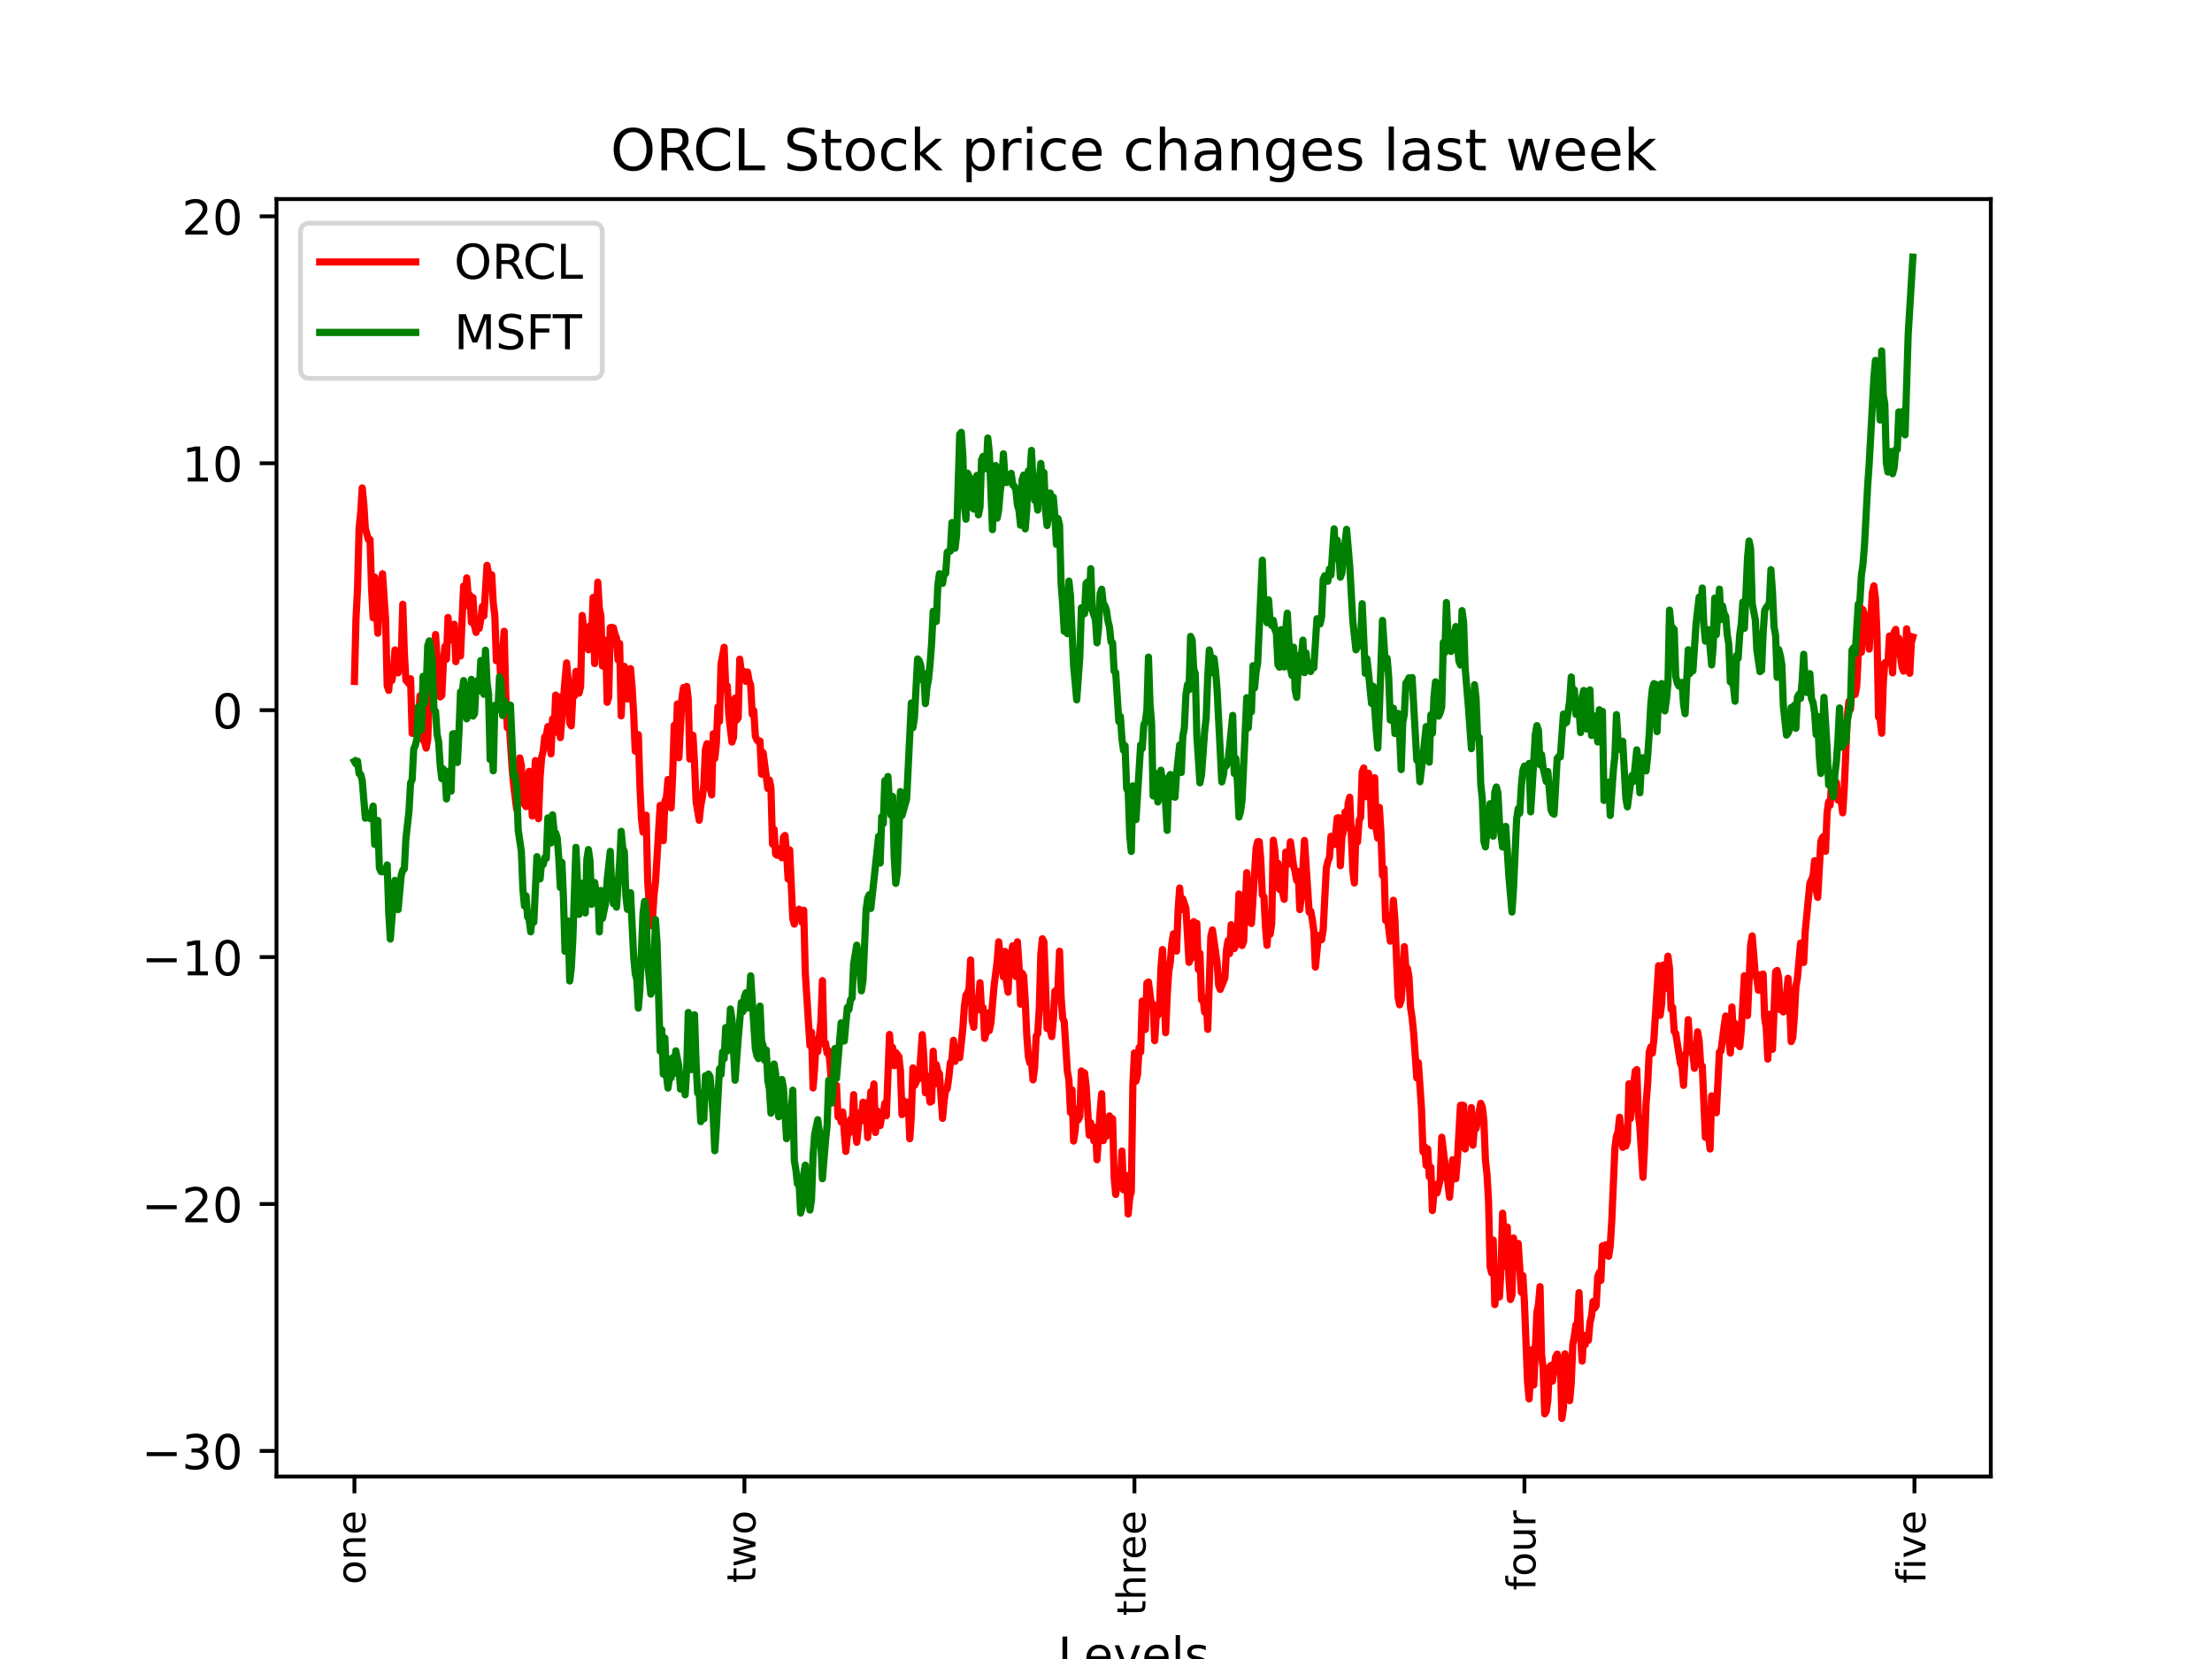 <?xml version="1.0" encoding="utf-8" standalone="no"?>
<!DOCTYPE svg PUBLIC "-//W3C//DTD SVG 1.1//EN"
  "http://www.w3.org/Graphics/SVG/1.1/DTD/svg11.dtd">
<!-- Created with matplotlib (https://matplotlib.org/) -->
<svg height="345.6pt" version="1.1" viewBox="0 0 460.8 345.6" width="460.8pt" xmlns="http://www.w3.org/2000/svg" xmlns:xlink="http://www.w3.org/1999/xlink">
 <defs>
  <style type="text/css">*{stroke-linecap:butt;stroke-linejoin:round;}</style>
 </defs>
 <g id="figure_1">
  <g id="patch_1">
   <path d="M 0 345.6 
L 460.8 345.6 
L 460.8 0 
L 0 0 
z
" style="fill:#ffffff;"/>
  </g>
  <g id="axes_1">
   <g id="patch_2">
    <path d="M 57.6 307.584 
L 414.72 307.584 
L 414.72 41.472 
L 57.6 41.472 
z
" style="fill:#ffffff;"/>
   </g>
   <g id="matplotlib.axis_1">
    <g id="xtick_1">
     <g id="line2d_1">
      <defs>
       <path d="M 0 0 
L 0 3.5 
" id="m65c2256429" style="stroke:#000000;stroke-width:0.8;"/>
      </defs>
      <g>
       <use style="stroke:#000000;stroke-width:0.8;" x="73.833" xlink:href="#m65c2256429" y="307.584"/>
      </g>
     </g>
     <g id="text_1">
      <!-- one -->
      <g transform="translate(76.131 330.086)rotate(-90)scale(0.083 -0.083)">
       <defs>
        <path d="M 30.609 48.391 
Q 23.391 48.391 19.188 42.75 
Q 14.984 37.109 14.984 27.297 
Q 14.984 17.484 19.156 11.844 
Q 23.344 6.203 30.609 6.203 
Q 37.797 6.203 41.984 11.859 
Q 46.188 17.531 46.188 27.297 
Q 46.188 37.016 41.984 42.703 
Q 37.797 48.391 30.609 48.391 
z
M 30.609 56 
Q 42.328 56 49.016 48.375 
Q 55.719 40.766 55.719 27.297 
Q 55.719 13.875 49.016 6.219 
Q 42.328 -1.422 30.609 -1.422 
Q 18.844 -1.422 12.172 6.219 
Q 5.516 13.875 5.516 27.297 
Q 5.516 40.766 12.172 48.375 
Q 18.844 56 30.609 56 
z
" id="DejaVuSans-111"/>
        <path d="M 54.891 33.016 
L 54.891 0 
L 45.906 0 
L 45.906 32.719 
Q 45.906 40.484 42.875 44.328 
Q 39.844 48.188 33.797 48.188 
Q 26.516 48.188 22.312 43.547 
Q 18.109 38.922 18.109 30.906 
L 18.109 0 
L 9.078 0 
L 9.078 54.688 
L 18.109 54.688 
L 18.109 46.188 
Q 21.344 51.125 25.703 53.562 
Q 30.078 56 35.797 56 
Q 45.219 56 50.047 50.172 
Q 54.891 44.344 54.891 33.016 
z
" id="DejaVuSans-110"/>
        <path d="M 56.203 29.594 
L 56.203 25.203 
L 14.891 25.203 
Q 15.484 15.922 20.484 11.062 
Q 25.484 6.203 34.422 6.203 
Q 39.594 6.203 44.453 7.469 
Q 49.312 8.734 54.109 11.281 
L 54.109 2.781 
Q 49.266 0.734 44.188 -0.344 
Q 39.109 -1.422 33.891 -1.422 
Q 20.797 -1.422 13.156 6.188 
Q 5.516 13.812 5.516 26.812 
Q 5.516 40.234 12.766 48.109 
Q 20.016 56 32.328 56 
Q 43.359 56 49.781 48.891 
Q 56.203 41.797 56.203 29.594 
z
M 47.219 32.234 
Q 47.125 39.594 43.094 43.984 
Q 39.062 48.391 32.422 48.391 
Q 24.906 48.391 20.391 44.141 
Q 15.875 39.891 15.188 32.172 
z
" id="DejaVuSans-101"/>
       </defs>
       <use xlink:href="#DejaVuSans-111"/>
       <use x="61.182" xlink:href="#DejaVuSans-110"/>
       <use x="124.561" xlink:href="#DejaVuSans-101"/>
      </g>
     </g>
    </g>
    <g id="xtick_2">
     <g id="line2d_2">
      <g>
       <use style="stroke:#000000;stroke-width:0.8;" x="155.078" xlink:href="#m65c2256429" y="307.584"/>
      </g>
     </g>
     <g id="text_2">
      <!-- two -->
      <g transform="translate(157.376 329.759)rotate(-90)scale(0.083 -0.083)">
       <defs>
        <path d="M 18.312 70.219 
L 18.312 54.688 
L 36.812 54.688 
L 36.812 47.703 
L 18.312 47.703 
L 18.312 18.016 
Q 18.312 11.328 20.141 9.422 
Q 21.969 7.516 27.594 7.516 
L 36.812 7.516 
L 36.812 0 
L 27.594 0 
Q 17.188 0 13.234 3.875 
Q 9.281 7.766 9.281 18.016 
L 9.281 47.703 
L 2.688 47.703 
L 2.688 54.688 
L 9.281 54.688 
L 9.281 70.219 
z
" id="DejaVuSans-116"/>
        <path d="M 4.203 54.688 
L 13.188 54.688 
L 24.422 12.016 
L 35.594 54.688 
L 46.188 54.688 
L 57.422 12.016 
L 68.609 54.688 
L 77.594 54.688 
L 63.281 0 
L 52.688 0 
L 40.922 44.828 
L 29.109 0 
L 18.5 0 
z
" id="DejaVuSans-119"/>
       </defs>
       <use xlink:href="#DejaVuSans-116"/>
       <use x="39.209" xlink:href="#DejaVuSans-119"/>
       <use x="120.996" xlink:href="#DejaVuSans-111"/>
      </g>
     </g>
    </g>
    <g id="xtick_3">
     <g id="line2d_3">
      <g>
       <use style="stroke:#000000;stroke-width:0.8;" x="236.322" xlink:href="#m65c2256429" y="307.584"/>
      </g>
     </g>
     <g id="text_3">
      <!-- three -->
      <g transform="translate(238.621 336.617)rotate(-90)scale(0.083 -0.083)">
       <defs>
        <path d="M 54.891 33.016 
L 54.891 0 
L 45.906 0 
L 45.906 32.719 
Q 45.906 40.484 42.875 44.328 
Q 39.844 48.188 33.797 48.188 
Q 26.516 48.188 22.312 43.547 
Q 18.109 38.922 18.109 30.906 
L 18.109 0 
L 9.078 0 
L 9.078 75.984 
L 18.109 75.984 
L 18.109 46.188 
Q 21.344 51.125 25.703 53.562 
Q 30.078 56 35.797 56 
Q 45.219 56 50.047 50.172 
Q 54.891 44.344 54.891 33.016 
z
" id="DejaVuSans-104"/>
        <path d="M 41.109 46.297 
Q 39.594 47.172 37.812 47.578 
Q 36.031 48 33.891 48 
Q 26.266 48 22.188 43.047 
Q 18.109 38.094 18.109 28.812 
L 18.109 0 
L 9.078 0 
L 9.078 54.688 
L 18.109 54.688 
L 18.109 46.188 
Q 20.953 51.172 25.484 53.578 
Q 30.031 56 36.531 56 
Q 37.453 56 38.578 55.875 
Q 39.703 55.766 41.062 55.516 
z
" id="DejaVuSans-114"/>
       </defs>
       <use xlink:href="#DejaVuSans-116"/>
       <use x="39.209" xlink:href="#DejaVuSans-104"/>
       <use x="102.588" xlink:href="#DejaVuSans-114"/>
       <use x="141.451" xlink:href="#DejaVuSans-101"/>
       <use x="202.975" xlink:href="#DejaVuSans-101"/>
      </g>
     </g>
    </g>
    <g id="xtick_4">
     <g id="line2d_4">
      <g>
       <use style="stroke:#000000;stroke-width:0.8;" x="317.567" xlink:href="#m65c2256429" y="307.584"/>
      </g>
     </g>
     <g id="text_4">
      <!-- four -->
      <g transform="translate(319.866 331.317)rotate(-90)scale(0.083 -0.083)">
       <defs>
        <path d="M 37.109 75.984 
L 37.109 68.5 
L 28.516 68.5 
Q 23.688 68.5 21.797 66.547 
Q 19.922 64.594 19.922 59.516 
L 19.922 54.688 
L 34.719 54.688 
L 34.719 47.703 
L 19.922 47.703 
L 19.922 0 
L 10.891 0 
L 10.891 47.703 
L 2.297 47.703 
L 2.297 54.688 
L 10.891 54.688 
L 10.891 58.5 
Q 10.891 67.625 15.141 71.797 
Q 19.391 75.984 28.609 75.984 
z
" id="DejaVuSans-102"/>
        <path d="M 8.5 21.578 
L 8.5 54.688 
L 17.484 54.688 
L 17.484 21.922 
Q 17.484 14.156 20.5 10.266 
Q 23.531 6.391 29.594 6.391 
Q 36.859 6.391 41.078 11.031 
Q 45.312 15.672 45.312 23.688 
L 45.312 54.688 
L 54.297 54.688 
L 54.297 0 
L 45.312 0 
L 45.312 8.406 
Q 42.047 3.422 37.719 1 
Q 33.406 -1.422 27.688 -1.422 
Q 18.266 -1.422 13.375 4.438 
Q 8.5 10.297 8.5 21.578 
z
M 31.109 56 
z
" id="DejaVuSans-117"/>
       </defs>
       <use xlink:href="#DejaVuSans-102"/>
       <use x="35.205" xlink:href="#DejaVuSans-111"/>
       <use x="96.387" xlink:href="#DejaVuSans-117"/>
       <use x="159.766" xlink:href="#DejaVuSans-114"/>
      </g>
     </g>
    </g>
    <g id="xtick_5">
     <g id="line2d_5">
      <g>
       <use style="stroke:#000000;stroke-width:0.8;" x="398.812" xlink:href="#m65c2256429" y="307.584"/>
      </g>
     </g>
     <g id="text_5">
      <!-- five -->
      <g transform="translate(401.111 329.886)rotate(-90)scale(0.083 -0.083)">
       <defs>
        <path d="M 9.422 54.688 
L 18.406 54.688 
L 18.406 0 
L 9.422 0 
z
M 9.422 75.984 
L 18.406 75.984 
L 18.406 64.594 
L 9.422 64.594 
z
" id="DejaVuSans-105"/>
        <path d="M 2.984 54.688 
L 12.5 54.688 
L 29.594 8.797 
L 46.688 54.688 
L 56.203 54.688 
L 35.688 0 
L 23.484 0 
z
" id="DejaVuSans-118"/>
       </defs>
       <use xlink:href="#DejaVuSans-102"/>
       <use x="35.205" xlink:href="#DejaVuSans-105"/>
       <use x="62.988" xlink:href="#DejaVuSans-118"/>
       <use x="122.168" xlink:href="#DejaVuSans-101"/>
      </g>
     </g>
    </g>
    <g id="text_6">
     <!-- Levels -->
     <g transform="translate(220.355 348.215)scale(0.1 -0.1)">
      <defs>
       <path d="M 9.812 72.906 
L 19.672 72.906 
L 19.672 8.297 
L 55.172 8.297 
L 55.172 0 
L 9.812 0 
z
" id="DejaVuSans-76"/>
       <path d="M 9.422 75.984 
L 18.406 75.984 
L 18.406 0 
L 9.422 0 
z
" id="DejaVuSans-108"/>
       <path d="M 44.281 53.078 
L 44.281 44.578 
Q 40.484 46.531 36.375 47.5 
Q 32.281 48.484 27.875 48.484 
Q 21.188 48.484 17.844 46.438 
Q 14.5 44.391 14.5 40.281 
Q 14.5 37.156 16.891 35.375 
Q 19.281 33.594 26.516 31.984 
L 29.594 31.297 
Q 39.156 29.25 43.188 25.516 
Q 47.219 21.781 47.219 15.094 
Q 47.219 7.469 41.188 3.016 
Q 35.156 -1.422 24.609 -1.422 
Q 20.219 -1.422 15.453 -0.562 
Q 10.688 0.297 5.422 2 
L 5.422 11.281 
Q 10.406 8.688 15.234 7.391 
Q 20.062 6.109 24.812 6.109 
Q 31.156 6.109 34.562 8.281 
Q 37.984 10.453 37.984 14.406 
Q 37.984 18.062 35.516 20.016 
Q 33.062 21.969 24.703 23.781 
L 21.578 24.516 
Q 13.234 26.266 9.516 29.906 
Q 5.812 33.547 5.812 39.891 
Q 5.812 47.609 11.281 51.797 
Q 16.75 56 26.812 56 
Q 31.781 56 36.172 55.266 
Q 40.578 54.547 44.281 53.078 
z
" id="DejaVuSans-115"/>
      </defs>
      <use xlink:href="#DejaVuSans-76"/>
      <use x="53.963" xlink:href="#DejaVuSans-101"/>
      <use x="115.486" xlink:href="#DejaVuSans-118"/>
      <use x="174.666" xlink:href="#DejaVuSans-101"/>
      <use x="236.189" xlink:href="#DejaVuSans-108"/>
      <use x="263.973" xlink:href="#DejaVuSans-115"/>
     </g>
    </g>
   </g>
   <g id="matplotlib.axis_2">
    <g id="ytick_1">
     <g id="line2d_6">
      <defs>
       <path d="M 0 0 
L -3.5 0 
" id="m52ed5aae2b" style="stroke:#000000;stroke-width:0.8;"/>
      </defs>
      <g>
       <use style="stroke:#000000;stroke-width:0.8;" x="57.6" xlink:href="#m52ed5aae2b" y="302.258"/>
      </g>
     </g>
     <g id="text_7">
      <!-- −30 -->
      <g transform="translate(29.495 306.057)scale(0.1 -0.1)">
       <defs>
        <path d="M 10.594 35.5 
L 73.188 35.5 
L 73.188 27.203 
L 10.594 27.203 
z
" id="DejaVuSans-8722"/>
        <path d="M 40.578 39.312 
Q 47.656 37.797 51.625 33 
Q 55.609 28.219 55.609 21.188 
Q 55.609 10.406 48.188 4.484 
Q 40.766 -1.422 27.094 -1.422 
Q 22.516 -1.422 17.656 -0.516 
Q 12.797 0.391 7.625 2.203 
L 7.625 11.719 
Q 11.719 9.328 16.594 8.109 
Q 21.484 6.891 26.812 6.891 
Q 36.078 6.891 40.938 10.547 
Q 45.797 14.203 45.797 21.188 
Q 45.797 27.641 41.281 31.266 
Q 36.766 34.906 28.719 34.906 
L 20.219 34.906 
L 20.219 43.016 
L 29.109 43.016 
Q 36.375 43.016 40.234 45.922 
Q 44.094 48.828 44.094 54.297 
Q 44.094 59.906 40.109 62.906 
Q 36.141 65.922 28.719 65.922 
Q 24.656 65.922 20.016 65.031 
Q 15.375 64.156 9.812 62.312 
L 9.812 71.094 
Q 15.438 72.656 20.344 73.438 
Q 25.25 74.219 29.594 74.219 
Q 40.828 74.219 47.359 69.109 
Q 53.906 64.016 53.906 55.328 
Q 53.906 49.266 50.438 45.094 
Q 46.969 40.922 40.578 39.312 
z
" id="DejaVuSans-51"/>
        <path d="M 31.781 66.406 
Q 24.172 66.406 20.328 58.906 
Q 16.5 51.422 16.5 36.375 
Q 16.5 21.391 20.328 13.891 
Q 24.172 6.391 31.781 6.391 
Q 39.453 6.391 43.281 13.891 
Q 47.125 21.391 47.125 36.375 
Q 47.125 51.422 43.281 58.906 
Q 39.453 66.406 31.781 66.406 
z
M 31.781 74.219 
Q 44.047 74.219 50.516 64.516 
Q 56.984 54.828 56.984 36.375 
Q 56.984 17.969 50.516 8.266 
Q 44.047 -1.422 31.781 -1.422 
Q 19.531 -1.422 13.062 8.266 
Q 6.594 17.969 6.594 36.375 
Q 6.594 54.828 13.062 64.516 
Q 19.531 74.219 31.781 74.219 
z
" id="DejaVuSans-48"/>
       </defs>
       <use xlink:href="#DejaVuSans-8722"/>
       <use x="83.789" xlink:href="#DejaVuSans-51"/>
       <use x="147.412" xlink:href="#DejaVuSans-48"/>
      </g>
     </g>
    </g>
    <g id="ytick_2">
     <g id="line2d_7">
      <g>
       <use style="stroke:#000000;stroke-width:0.8;" x="57.6" xlink:href="#m52ed5aae2b" y="250.82"/>
      </g>
     </g>
     <g id="text_8">
      <!-- −20 -->
      <g transform="translate(29.495 254.619)scale(0.1 -0.1)">
       <defs>
        <path d="M 19.188 8.297 
L 53.609 8.297 
L 53.609 0 
L 7.328 0 
L 7.328 8.297 
Q 12.938 14.109 22.625 23.891 
Q 32.328 33.688 34.812 36.531 
Q 39.547 41.844 41.422 45.531 
Q 43.312 49.219 43.312 52.781 
Q 43.312 58.594 39.234 62.25 
Q 35.156 65.922 28.609 65.922 
Q 23.969 65.922 18.812 64.312 
Q 13.672 62.703 7.812 59.422 
L 7.812 69.391 
Q 13.766 71.781 18.938 73 
Q 24.125 74.219 28.422 74.219 
Q 39.75 74.219 46.484 68.547 
Q 53.219 62.891 53.219 53.422 
Q 53.219 48.922 51.531 44.891 
Q 49.859 40.875 45.406 35.406 
Q 44.188 33.984 37.641 27.219 
Q 31.109 20.453 19.188 8.297 
z
" id="DejaVuSans-50"/>
       </defs>
       <use xlink:href="#DejaVuSans-8722"/>
       <use x="83.789" xlink:href="#DejaVuSans-50"/>
       <use x="147.412" xlink:href="#DejaVuSans-48"/>
      </g>
     </g>
    </g>
    <g id="ytick_3">
     <g id="line2d_8">
      <g>
       <use style="stroke:#000000;stroke-width:0.8;" x="57.6" xlink:href="#m52ed5aae2b" y="199.382"/>
      </g>
     </g>
     <g id="text_9">
      <!-- −10 -->
      <g transform="translate(29.495 203.181)scale(0.1 -0.1)">
       <defs>
        <path d="M 12.406 8.297 
L 28.516 8.297 
L 28.516 63.922 
L 10.984 60.406 
L 10.984 69.391 
L 28.422 72.906 
L 38.281 72.906 
L 38.281 8.297 
L 54.391 8.297 
L 54.391 0 
L 12.406 0 
z
" id="DejaVuSans-49"/>
       </defs>
       <use xlink:href="#DejaVuSans-8722"/>
       <use x="83.789" xlink:href="#DejaVuSans-49"/>
       <use x="147.412" xlink:href="#DejaVuSans-48"/>
      </g>
     </g>
    </g>
    <g id="ytick_4">
     <g id="line2d_9">
      <g>
       <use style="stroke:#000000;stroke-width:0.8;" x="57.6" xlink:href="#m52ed5aae2b" y="147.944"/>
      </g>
     </g>
     <g id="text_10">
      <!-- 0 -->
      <g transform="translate(44.237 151.743)scale(0.1 -0.1)">
       <use xlink:href="#DejaVuSans-48"/>
      </g>
     </g>
    </g>
    <g id="ytick_5">
     <g id="line2d_10">
      <g>
       <use style="stroke:#000000;stroke-width:0.8;" x="57.6" xlink:href="#m52ed5aae2b" y="96.506"/>
      </g>
     </g>
     <g id="text_11">
      <!-- 10 -->
      <g transform="translate(37.875 100.305)scale(0.1 -0.1)">
       <use xlink:href="#DejaVuSans-49"/>
       <use x="63.623" xlink:href="#DejaVuSans-48"/>
      </g>
     </g>
    </g>
    <g id="ytick_6">
     <g id="line2d_11">
      <g>
       <use style="stroke:#000000;stroke-width:0.8;" x="57.6" xlink:href="#m52ed5aae2b" y="45.068"/>
      </g>
     </g>
     <g id="text_12">
      <!-- 20 -->
      <g transform="translate(37.875 48.868)scale(0.1 -0.1)">
       <use xlink:href="#DejaVuSans-50"/>
       <use x="63.623" xlink:href="#DejaVuSans-48"/>
      </g>
     </g>
    </g>
   </g>
   <g id="line2d_12">
    <path clip-path="url(#p6645409297)" d="M 73.833 141.955 
L 74.158 128.965 
L 74.483 122.564 
L 74.808 109.966 
L 75.133 106.893 
L 75.458 101.641 
L 75.783 104.942 
L 76.108 110.105 
L 76.758 112.413 
L 77.083 112.396 
L 77.408 122.636 
L 77.732 128.706 
L 78.057 120.224 
L 78.707 131.915 
L 79.032 124.953 
L 79.682 119.52 
L 80.332 129.053 
L 80.657 142.818 
L 80.982 143.832 
L 81.307 139.25 
L 81.632 141.767 
L 81.957 139.863 
L 82.282 135.383 
L 82.607 139.858 
L 82.932 140.174 
L 83.257 137.176 
L 83.582 137.094 
L 83.907 125.877 
L 84.232 136.007 
L 84.557 141.683 
L 85.207 142.458 
L 85.532 141.397 
L 85.857 152.776 
L 86.182 149.423 
L 86.507 147.709 
L 86.832 150.609 
L 87.157 151.768 
L 87.482 144.958 
L 87.807 146.812 
L 88.132 154.127 
L 88.457 154.624 
L 88.782 155.846 
L 89.107 154.025 
L 89.432 145.151 
L 89.757 141.338 
L 90.082 140.759 
L 90.732 132.183 
L 91.382 142.714 
L 91.707 145.188 
L 92.032 144.897 
L 92.357 138.137 
L 92.682 134.668 
L 93.007 137.317 
L 93.331 128.62 
L 93.656 133.012 
L 93.981 133.327 
L 94.306 132.237 
L 94.631 130.042 
L 94.956 137.837 
L 95.281 135.943 
L 95.606 135.523 
L 95.931 136.65 
L 96.581 122.077 
L 96.906 126.184 
L 97.231 120.388 
L 97.556 124.323 
L 97.881 123.999 
L 98.206 129.639 
L 98.531 124.476 
L 98.856 130.418 
L 99.181 131.747 
L 99.506 129.633 
L 99.831 130.906 
L 100.156 129.008 
L 100.481 126.346 
L 100.806 128.31 
L 101.456 117.761 
L 102.106 121.574 
L 102.431 119.737 
L 102.756 125.638 
L 103.081 128.211 
L 103.406 137.666 
L 103.731 137.392 
L 104.056 136.342 
L 104.381 142.721 
L 104.706 135.586 
L 105.031 131.508 
L 105.356 144.818 
L 105.681 151.586 
L 106.006 149.553 
L 106.656 159.645 
L 106.981 163.35 
L 107.631 168.596 
L 107.956 164.451 
L 108.281 157.889 
L 108.606 159.489 
L 108.931 165.727 
L 109.255 167.589 
L 109.58 168.042 
L 109.905 162.355 
L 110.23 160.679 
L 110.555 161.406 
L 110.88 169.992 
L 111.53 158.435 
L 111.855 159.569 
L 112.18 170.549 
L 112.505 162.007 
L 112.83 157.81 
L 113.155 156.466 
L 113.48 153.503 
L 113.805 153.22 
L 114.13 151.358 
L 114.455 152.962 
L 114.78 157.042 
L 115.105 149.76 
L 115.43 152.68 
L 115.755 144.79 
L 116.08 147.458 
L 116.405 145.213 
L 116.73 153.668 
L 117.705 141.678 
L 118.03 138.093 
L 118.355 141.528 
L 118.68 150.592 
L 119.005 151.207 
L 119.33 144.831 
L 119.655 144.993 
L 119.98 139.864 
L 120.305 141.625 
L 120.63 144.397 
L 120.955 142.994 
L 121.28 128.206 
L 121.605 130.982 
L 121.93 131.004 
L 122.255 134.876 
L 122.58 135.358 
L 122.905 130.365 
L 123.23 133.415 
L 123.555 124.458 
L 123.88 138.246 
L 124.53 121.274 
L 124.855 126.714 
L 125.179 128.272 
L 125.504 138.729 
L 126.154 133.375 
L 126.479 146.309 
L 126.804 145.266 
L 127.129 130.73 
L 127.454 130.695 
L 127.779 130.779 
L 128.104 132.122 
L 128.429 132.923 
L 128.754 137.481 
L 129.079 134.051 
L 129.404 149.126 
L 129.729 141.541 
L 130.054 138.81 
L 130.379 139.823 
L 130.704 145.608 
L 131.029 139.949 
L 131.354 139.288 
L 131.679 143.164 
L 132.004 148.746 
L 132.329 156.477 
L 132.979 153.042 
L 133.304 163.62 
L 133.629 170.518 
L 133.954 173.355 
L 134.279 170.904 
L 134.604 169.819 
L 134.929 183.72 
L 135.579 192.844 
L 135.904 191.78 
L 136.229 186.598 
L 136.554 183.782 
L 137.529 167.779 
L 138.179 175.128 
L 138.504 166.896 
L 138.829 166.123 
L 139.154 162.393 
L 139.479 164.035 
L 139.804 168.315 
L 140.129 161.415 
L 140.454 151.088 
L 140.779 156.616 
L 141.103 146.641 
L 141.428 157.837 
L 142.078 145.17 
L 142.403 143.223 
L 142.728 144.534 
L 143.053 142.993 
L 143.378 145.609 
L 143.703 158.126 
L 144.028 157.178 
L 144.353 153.159 
L 144.678 158.82 
L 145.003 166.95 
L 145.653 170.879 
L 145.978 167.906 
L 146.303 166.129 
L 146.628 163.403 
L 146.953 156.168 
L 147.278 154.924 
L 147.928 164.224 
L 148.253 165.6 
L 148.578 152.859 
L 148.903 158.01 
L 149.228 154.945 
L 149.553 147.285 
L 149.878 150.276 
L 150.203 138.36 
L 150.853 134.834 
L 151.178 143.256 
L 151.503 142.885 
L 151.828 148.995 
L 152.478 154.584 
L 152.803 153.614 
L 153.128 145.421 
L 153.453 150.006 
L 153.778 149.538 
L 154.103 137.313 
L 154.428 139.913 
L 154.753 140.122 
L 155.078 139.912 
L 155.403 141.945 
L 155.728 139.993 
L 156.053 141.853 
L 156.378 142.695 
L 156.703 148.803 
L 157.027 148.039 
L 157.352 153.343 
L 157.677 154.144 
L 158.002 154.502 
L 158.327 154.374 
L 158.652 161.275 
L 158.977 156.814 
L 159.952 164.246 
L 160.277 162.49 
L 160.602 164.101 
L 160.927 175.838 
L 161.252 172.77 
L 161.577 177.923 
L 161.902 178.179 
L 162.552 176.768 
L 162.877 178.686 
L 163.202 174.415 
L 163.527 174.044 
L 163.852 177.703 
L 164.177 183.127 
L 164.502 177.034 
L 165.152 191.399 
L 165.477 192.509 
L 165.802 190.314 
L 166.127 189.725 
L 166.452 189.4 
L 166.777 190.229 
L 167.102 192.179 
L 167.427 189.615 
L 167.752 202.609 
L 168.727 217.825 
L 169.052 215.027 
L 169.377 226.642 
L 169.702 222.514 
L 170.027 216.606 
L 170.352 219.054 
L 171.002 212.873 
L 171.327 204.288 
L 171.652 217.503 
L 171.977 217.268 
L 172.302 219.399 
L 172.627 218.907 
L 172.951 222.124 
L 173.276 226.585 
L 173.601 227.867 
L 173.926 227.333 
L 174.251 226.074 
L 174.576 232.69 
L 174.901 231.944 
L 175.226 233.737 
L 175.551 231.638 
L 176.201 239.868 
L 176.526 236.57 
L 176.851 236.025 
L 177.176 233.171 
L 177.501 234.876 
L 177.826 228.033 
L 178.151 234.91 
L 178.476 237.964 
L 179.126 231.809 
L 179.451 233.501 
L 179.776 229.62 
L 180.101 231.182 
L 180.426 229.735 
L 180.751 236.983 
L 181.401 227.451 
L 181.726 228.612 
L 182.051 225.805 
L 182.376 235.917 
L 182.701 231.375 
L 183.026 234.022 
L 183.351 234.479 
L 183.676 232.597 
L 184.001 232.103 
L 184.326 229.831 
L 184.651 232.425 
L 185.301 215.496 
L 185.626 219.909 
L 185.951 218.199 
L 186.276 221.996 
L 186.601 219.25 
L 187.251 220.12 
L 187.576 222.957 
L 187.901 232.2 
L 188.226 229.302 
L 188.55 231.604 
L 188.875 231.725 
L 189.2 229.571 
L 189.525 237.219 
L 189.85 232.467 
L 190.175 222.464 
L 190.5 226.135 
L 190.825 225.49 
L 191.15 224.407 
L 191.475 224.684 
L 192.125 215.532 
L 192.45 220.22 
L 192.775 227.647 
L 193.1 224.13 
L 193.75 229.606 
L 194.075 229.421 
L 194.4 218.99 
L 194.725 225.797 
L 195.05 221.773 
L 195.375 223.23 
L 195.7 223.65 
L 196.35 232.979 
L 196.675 229.362 
L 197 227.106 
L 197.325 226.793 
L 197.65 224.509 
L 197.975 221.357 
L 198.3 220.771 
L 198.625 216.716 
L 198.95 221.106 
L 199.275 219.737 
L 199.925 220.337 
L 200.575 214.302 
L 200.9 209.599 
L 201.225 207.308 
L 201.55 206.894 
L 201.875 205.963 
L 202.2 199.973 
L 202.525 212.646 
L 202.85 214.013 
L 203.175 208.065 
L 203.5 210.421 
L 203.825 208.719 
L 204.15 204.72 
L 204.474 210.515 
L 204.799 209.916 
L 205.124 216.319 
L 205.449 215.11 
L 205.774 210.997 
L 206.099 214.693 
L 206.424 213.092 
L 207.074 205.483 
L 207.724 200.341 
L 208.049 196.192 
L 208.374 199.226 
L 208.699 200.536 
L 209.024 203.504 
L 209.349 198.194 
L 209.674 204.505 
L 209.999 206.695 
L 210.324 199.923 
L 210.649 199.041 
L 210.974 197.009 
L 211.299 201.8 
L 211.624 203.431 
L 211.949 196.191 
L 212.274 201.049 
L 212.599 209.184 
L 212.924 202.723 
L 213.249 203.306 
L 213.574 208.51 
L 213.899 215.74 
L 214.224 220.1 
L 214.549 221.425 
L 214.874 221.166 
L 215.199 224.959 
L 215.524 222.529 
L 215.849 215.874 
L 216.174 215.336 
L 216.499 210.127 
L 216.824 198.779 
L 217.149 195.562 
L 217.474 196.203 
L 218.124 214.259 
L 218.449 214.001 
L 218.774 214.514 
L 219.099 215.945 
L 219.424 212.455 
L 219.749 206.498 
L 220.074 206.371 
L 220.398 205.631 
L 220.723 198.154 
L 221.048 207.736 
L 221.373 212.037 
L 221.698 212.859 
L 222.348 223.135 
L 222.673 224.962 
L 222.998 231.741 
L 223.323 227.029 
L 223.648 237.709 
L 223.973 235.546 
L 224.298 231.09 
L 224.623 233.3 
L 224.948 232.546 
L 225.273 223.101 
L 225.598 226.69 
L 225.923 223.491 
L 226.248 226.036 
L 226.898 236.484 
L 227.223 233.9 
L 227.873 237.668 
L 228.198 234.85 
L 228.523 241.59 
L 229.173 231.597 
L 229.498 227.845 
L 229.823 237.624 
L 230.148 235.317 
L 230.473 236.724 
L 230.798 233.948 
L 231.123 232.466 
L 231.448 235.891 
L 231.773 233.056 
L 232.098 245.231 
L 232.423 248.835 
L 233.073 244.183 
L 233.398 246.766 
L 233.723 239.777 
L 234.048 247.871 
L 234.373 245.811 
L 234.698 244.884 
L 235.023 252.902 
L 235.348 249.46 
L 235.673 248.262 
L 235.998 225.975 
L 236.322 219.336 
L 236.647 225.211 
L 236.972 223.891 
L 237.297 218.22 
L 237.622 219.141 
L 237.947 208.549 
L 238.272 212.359 
L 238.597 214.458 
L 238.922 204.8 
L 239.247 204.565 
L 239.897 209.579 
L 240.222 209.239 
L 240.547 216.791 
L 240.872 211.35 
L 241.197 211.51 
L 241.522 210.883 
L 241.847 201.658 
L 242.172 197.808 
L 242.822 215.133 
L 243.147 207.365 
L 243.472 202.413 
L 243.797 200.408 
L 244.122 196.47 
L 244.447 194.531 
L 245.097 198.12 
L 245.422 189.566 
L 245.747 184.985 
L 246.072 189.493 
L 246.397 187.249 
L 247.047 189.213 
L 247.697 200.478 
L 248.022 199.751 
L 248.347 199.471 
L 248.672 191.994 
L 248.997 198.367 
L 249.322 192.361 
L 249.647 201.98 
L 249.972 198.576 
L 250.297 208.282 
L 250.622 207.991 
L 250.947 210.847 
L 251.272 207.839 
L 251.597 214.44 
L 252.246 195.024 
L 252.571 193.721 
L 253.546 200.563 
L 253.871 205.225 
L 254.196 206.114 
L 255.171 203.694 
L 255.496 197.936 
L 255.821 195.956 
L 256.146 198.648 
L 256.471 192.633 
L 257.121 197.615 
L 257.446 196.826 
L 257.771 194.912 
L 258.096 186.231 
L 258.421 195.168 
L 258.746 196.972 
L 259.071 196.115 
L 259.721 181.78 
L 260.046 187.931 
L 260.371 190.638 
L 260.696 192.388 
L 261.671 176.664 
L 261.996 175.336 
L 262.321 175.326 
L 262.646 179.163 
L 262.971 186.427 
L 263.296 186.826 
L 263.621 193.095 
L 263.946 196.933 
L 264.271 192.355 
L 264.596 194.607 
L 264.921 192.421 
L 265.246 175.028 
L 265.571 177.22 
L 265.896 181.774 
L 266.221 179.83 
L 266.546 185.278 
L 266.871 181.676 
L 267.196 185.966 
L 267.521 187.343 
L 267.846 177.505 
L 268.17 180.127 
L 268.495 179.02 
L 268.82 175.347 
L 269.47 180.364 
L 269.795 181.601 
L 270.12 183.434 
L 270.445 181.561 
L 270.77 189.481 
L 271.095 186.753 
L 271.745 175.076 
L 272.72 190.002 
L 273.045 189.819 
L 273.37 191.519 
L 273.695 193.971 
L 274.02 201.465 
L 274.67 194.87 
L 274.995 195.798 
L 275.32 195.758 
L 275.645 193.654 
L 276.295 180.857 
L 276.62 179.435 
L 276.945 178.665 
L 277.27 174.209 
L 277.595 175.51 
L 277.92 175.928 
L 278.245 173.648 
L 278.57 170.394 
L 278.895 170.344 
L 279.22 180.338 
L 279.545 174.296 
L 279.87 173.166 
L 280.195 169.16 
L 280.52 172.363 
L 280.845 167.375 
L 281.17 166.083 
L 281.82 181.399 
L 282.145 183.948 
L 282.47 172.869 
L 282.795 175.426 
L 283.12 170.926 
L 283.445 170.276 
L 283.769 160.814 
L 284.094 159.973 
L 284.419 165.955 
L 284.744 162.768 
L 285.069 161.069 
L 285.394 162.648 
L 285.719 172.026 
L 286.369 162.014 
L 286.694 172.691 
L 287.019 174.628 
L 287.344 168.186 
L 287.669 173.373 
L 287.994 182.36 
L 288.319 180.9 
L 288.644 191.735 
L 288.969 190.752 
L 289.619 196.054 
L 289.944 194.516 
L 290.269 187.54 
L 290.594 191.774 
L 291.244 207.747 
L 291.569 209.323 
L 291.894 208.358 
L 292.219 203.681 
L 292.544 197.202 
L 292.869 201.754 
L 293.194 201.716 
L 293.519 203.542 
L 293.844 209.944 
L 294.169 212.023 
L 294.494 215.275 
L 295.144 224.548 
L 295.469 221.372 
L 296.119 230.88 
L 296.444 239.927 
L 296.769 238.863 
L 297.094 242.777 
L 297.419 239.334 
L 297.744 245.154 
L 298.069 243.16 
L 298.394 252.186 
L 298.719 248.393 
L 299.044 246.762 
L 299.369 248.516 
L 300.018 245.757 
L 300.343 236.903 
L 300.993 242.329 
L 301.318 243.891 
L 301.968 249.411 
L 302.618 241.585 
L 302.943 241.716 
L 303.268 245.551 
L 303.593 241.794 
L 304.243 230.261 
L 304.568 230.211 
L 304.893 230.279 
L 305.218 239.36 
L 305.543 234.876 
L 305.868 237.657 
L 306.193 237.906 
L 306.518 230.729 
L 306.843 238.563 
L 307.168 234.53 
L 307.493 235.091 
L 308.468 229.838 
L 308.793 230.623 
L 309.118 233.398 
L 309.443 241.656 
L 309.768 244.636 
L 310.093 250.275 
L 310.418 263.883 
L 310.743 265.189 
L 311.068 258.329 
L 311.393 271.769 
L 311.718 269.08 
L 312.043 267.709 
L 312.368 270.169 
L 312.693 264.146 
L 313.018 252.729 
L 313.668 263.795 
L 313.993 255.607 
L 314.318 266.086 
L 314.643 270.715 
L 314.968 269.79 
L 315.293 257.902 
L 315.617 261.002 
L 315.942 261.104 
L 316.267 259.026 
L 316.917 269.209 
L 317.242 265.731 
L 317.567 271.251 
L 318.217 288.004 
L 318.542 291.425 
L 319.192 281.114 
L 319.517 288.521 
L 320.167 273.37 
L 320.492 271.755 
L 320.817 268.026 
L 321.142 282.226 
L 321.467 285.123 
L 321.792 294.528 
L 322.117 294.011 
L 322.442 291.729 
L 322.767 284.831 
L 323.092 284.424 
L 323.417 287.707 
L 324.067 282.665 
L 324.392 282.077 
L 324.717 283.062 
L 325.042 283.031 
L 325.367 295.488 
L 325.692 293.231 
L 326.017 282.036 
L 326.667 289.326 
L 326.992 291.789 
L 327.317 288.156 
L 327.642 280.069 
L 327.967 278.357 
L 328.292 275.984 
L 328.617 275.597 
L 328.942 269.275 
L 329.267 278.411 
L 329.592 283.543 
L 329.917 278.142 
L 330.242 280.099 
L 330.567 278.274 
L 330.892 279.217 
L 331.217 275.496 
L 331.541 274.205 
L 331.866 271.136 
L 332.191 272.511 
L 332.516 271.974 
L 332.841 265.93 
L 333.166 265.071 
L 333.491 266.74 
L 333.816 259.537 
L 334.141 260.424 
L 334.466 259.308 
L 334.791 259.829 
L 335.116 261.712 
L 335.441 259.536 
L 335.766 254.21 
L 336.416 239.146 
L 336.741 236.673 
L 337.066 235.766 
L 337.391 232.741 
L 338.041 239.017 
L 338.366 236.759 
L 338.691 238.742 
L 339.016 237.739 
L 339.341 225.768 
L 339.666 233.008 
L 339.991 227.541 
L 340.316 226.236 
L 340.641 223.141 
L 340.966 222.813 
L 341.291 232.116 
L 341.616 234.801 
L 342.266 245.264 
L 342.591 238.83 
L 342.916 229.75 
L 343.241 225.744 
L 343.566 219.127 
L 343.891 218.114 
L 344.216 219.384 
L 344.541 216.463 
L 345.516 201.179 
L 345.841 211.51 
L 346.166 209.028 
L 346.491 201.026 
L 346.816 205.931 
L 347.465 199.184 
L 347.79 201.75 
L 348.115 210.238 
L 348.44 209.856 
L 348.765 214.866 
L 349.09 215.27 
L 350.065 221.533 
L 350.39 222.325 
L 350.715 226.101 
L 351.04 219.829 
L 351.365 219.131 
L 351.69 212.4 
L 352.015 217.728 
L 352.665 219.711 
L 352.99 222.546 
L 353.315 219.719 
L 353.64 214.949 
L 353.965 216.832 
L 354.29 221.832 
L 354.615 222.069 
L 355.265 236.935 
L 355.59 234.922 
L 355.915 236.353 
L 356.24 239.356 
L 356.565 228.283 
L 356.89 228.601 
L 357.54 231.803 
L 358.19 219.156 
L 358.515 218.928 
L 359.165 213.808 
L 359.49 211.648 
L 359.815 216.517 
L 360.14 216.089 
L 360.465 219.375 
L 360.79 209.785 
L 361.115 215.889 
L 361.44 213.221 
L 361.765 217.445 
L 362.09 214.041 
L 362.415 218.035 
L 362.74 214.632 
L 363.389 203.265 
L 363.714 204.666 
L 364.039 211.56 
L 364.689 196.858 
L 365.014 194.962 
L 365.664 203.086 
L 365.989 203.947 
L 366.314 206.291 
L 366.639 203.072 
L 366.964 204.421 
L 367.289 202.904 
L 367.614 212.082 
L 367.939 214.105 
L 368.264 220.636 
L 368.589 211.297 
L 368.914 217.007 
L 369.239 218.593 
L 369.889 202.415 
L 370.214 202.175 
L 370.539 203.739 
L 370.864 210.347 
L 371.189 208.768 
L 371.514 210.805 
L 372.164 207.139 
L 372.489 203.787 
L 372.814 208.851 
L 373.139 216.986 
L 373.464 216.192 
L 373.789 211.914 
L 374.114 205.657 
L 374.439 203.684 
L 375.089 196.47 
L 375.414 197.302 
L 375.739 200.496 
L 376.064 193.932 
L 377.039 183.978 
L 377.689 182.508 
L 378.014 179.29 
L 378.339 185.368 
L 378.664 186.94 
L 379.313 175.271 
L 379.638 174.49 
L 379.963 174.162 
L 380.288 177.359 
L 380.613 169.334 
L 380.938 167.022 
L 381.263 167.728 
L 381.588 162.545 
L 381.913 165.43 
L 382.238 162.972 
L 382.563 163.019 
L 382.888 166.675 
L 383.538 166.636 
L 383.863 169.335 
L 384.188 164.397 
L 384.838 149.119 
L 385.163 146.123 
L 385.488 147.761 
L 385.813 142.511 
L 386.138 144.206 
L 386.463 144.666 
L 386.788 142.949 
L 387.113 136.402 
L 387.438 126.213 
L 387.763 135.854 
L 388.088 127.011 
L 388.413 128.155 
L 388.738 133.44 
L 389.063 131.115 
L 389.388 135.224 
L 390.038 123.519 
L 390.363 122.043 
L 390.688 124.685 
L 391.013 132.106 
L 391.338 149.364 
L 391.663 149.842 
L 391.988 152.754 
L 392.313 142.434 
L 392.638 138.076 
L 392.963 137.938 
L 393.288 138.149 
L 393.613 132.485 
L 393.938 135.287 
L 394.263 140.18 
L 394.588 131.68 
L 394.912 131.109 
L 395.237 135.382 
L 395.562 132.974 
L 395.887 136.582 
L 396.212 138.929 
L 396.537 139.812 
L 396.862 138.868 
L 397.187 130.995 
L 397.512 133.923 
L 397.837 140.26 
L 398.162 133.89 
L 398.487 132.699 
L 398.487 132.699 
" style="fill:none;stroke:#ff0000;stroke-linecap:square;stroke-width:1.5;"/>
   </g>
   <g id="line2d_13">
    <path clip-path="url(#p6645409297)" d="M 73.833 158.58 
L 74.158 159.154 
L 74.483 158.561 
L 74.808 161.163 
L 75.133 161.335 
L 75.458 162.556 
L 76.108 170.446 
L 76.758 169.785 
L 77.083 170.506 
L 77.732 167.927 
L 78.057 175.914 
L 78.382 170.926 
L 78.707 170.927 
L 79.032 180.804 
L 79.357 181.554 
L 79.682 181.621 
L 80.007 181.228 
L 80.332 181.554 
L 80.657 180.177 
L 80.982 190.095 
L 81.307 195.624 
L 82.282 183.388 
L 82.607 185.276 
L 82.932 189.485 
L 83.582 182.351 
L 83.907 181.26 
L 84.232 180.991 
L 84.557 174.727 
L 85.207 168.912 
L 85.532 163.134 
L 85.857 162.418 
L 86.182 156.032 
L 86.507 155.275 
L 86.832 154.021 
L 87.157 147.203 
L 87.482 151.141 
L 87.807 152.044 
L 88.132 140.9 
L 88.457 146.529 
L 88.782 143.195 
L 89.107 134.502 
L 89.432 133.507 
L 89.757 135.138 
L 90.082 138.359 
L 90.407 147.894 
L 90.732 148.18 
L 91.057 153.003 
L 91.382 154.58 
L 91.707 159.512 
L 92.032 162.225 
L 92.357 160.19 
L 92.682 160.972 
L 93.007 166.439 
L 93.656 160.598 
L 93.981 164.807 
L 94.306 152.883 
L 94.631 152.833 
L 94.956 154.503 
L 95.281 158.842 
L 95.606 152.621 
L 95.931 144.128 
L 96.256 144.675 
L 96.581 141.778 
L 96.906 144.029 
L 97.231 149.739 
L 97.556 146.526 
L 97.881 147.384 
L 98.206 141.522 
L 98.531 149.183 
L 98.856 148.676 
L 99.181 142.578 
L 99.506 141.774 
L 99.831 143.927 
L 100.156 137.599 
L 100.481 139.243 
L 100.806 144.639 
L 101.131 135.444 
L 101.456 142.136 
L 101.781 144.622 
L 102.106 158.244 
L 102.431 153.799 
L 102.756 160.576 
L 103.081 146.937 
L 103.406 147.888 
L 103.731 147.834 
L 104.056 140.999 
L 104.381 142.058 
L 104.706 149.061 
L 105.031 145.945 
L 105.356 147.659 
L 105.681 147.909 
L 106.331 146.886 
L 106.981 161.684 
L 107.306 161.483 
L 107.631 164.151 
L 107.956 172.945 
L 108.606 177.351 
L 108.931 185.277 
L 109.255 188.736 
L 109.58 186.609 
L 109.905 191.032 
L 110.23 191.513 
L 110.555 194.117 
L 110.88 190.805 
L 111.205 192.117 
L 111.855 178.449 
L 112.18 181.933 
L 112.505 183.088 
L 112.83 179.668 
L 113.155 180.089 
L 113.48 178.659 
L 113.805 178.811 
L 114.13 170.375 
L 114.78 175.615 
L 115.105 169.744 
L 115.43 173.227 
L 115.755 173.494 
L 116.08 174.605 
L 116.405 178.751 
L 116.73 184.876 
L 117.055 179.641 
L 117.38 187.137 
L 117.705 198.19 
L 118.03 196.967 
L 118.355 191.838 
L 118.68 204.354 
L 119.005 201.706 
L 119.33 195.711 
L 119.98 176.514 
L 120.63 190.487 
L 120.955 186.454 
L 121.28 184.016 
L 121.605 184.744 
L 121.93 190.182 
L 122.255 179.024 
L 122.58 176.979 
L 122.905 179.278 
L 123.23 188.406 
L 123.555 187.435 
L 123.88 183.839 
L 124.205 186.081 
L 124.53 185.589 
L 124.855 194.146 
L 125.179 185.502 
L 125.504 191.323 
L 126.154 188.126 
L 126.479 183.395 
L 127.129 177.353 
L 127.454 185.636 
L 127.779 188.269 
L 128.104 187.256 
L 128.429 188.984 
L 129.079 179.838 
L 129.404 173.181 
L 129.729 176.651 
L 130.054 177.406 
L 130.379 186.597 
L 130.704 189.445 
L 131.354 185.976 
L 132.004 199.233 
L 132.329 202.817 
L 132.654 204.069 
L 132.979 210.022 
L 133.304 206.062 
L 133.954 190.217 
L 134.279 187.769 
L 134.604 190.151 
L 134.929 200.587 
L 135.579 207.091 
L 135.904 206.219 
L 136.229 201.008 
L 136.554 191.569 
L 136.879 196.519 
L 137.529 218.965 
L 137.854 214.497 
L 138.179 223.772 
L 138.504 216.239 
L 138.829 224.008 
L 139.154 226.671 
L 139.479 224.593 
L 139.804 224.534 
L 140.129 220.338 
L 140.454 223.605 
L 140.779 218.913 
L 141.428 222.189 
L 141.753 226.871 
L 142.078 224.761 
L 142.403 224.749 
L 142.728 228.065 
L 143.053 222.718 
L 143.378 210.915 
L 143.703 213.589 
L 144.028 222.817 
L 144.353 219.09 
L 144.678 211.402 
L 145.003 221.36 
L 145.328 227.684 
L 145.653 227.612 
L 145.978 233.661 
L 146.303 229.484 
L 146.628 233.07 
L 146.953 224.092 
L 147.278 225.661 
L 147.603 223.736 
L 147.928 224.326 
L 148.578 232.542 
L 148.903 239.722 
L 149.228 234.941 
L 149.878 222.668 
L 150.203 223.85 
L 150.528 219.14 
L 150.853 220.558 
L 151.178 214.067 
L 151.503 218.95 
L 151.828 216.262 
L 152.153 210.193 
L 152.478 212.324 
L 153.128 225.033 
L 153.778 216.433 
L 154.428 208.836 
L 154.753 210.747 
L 155.078 207.642 
L 155.403 206.8 
L 155.728 210.011 
L 156.053 208.745 
L 156.378 203.28 
L 157.352 218.431 
L 157.677 219.937 
L 158.002 220.526 
L 158.327 209.58 
L 158.652 216.869 
L 158.977 217.848 
L 159.302 220.913 
L 159.627 218.732 
L 159.952 225.1 
L 160.277 226.875 
L 160.602 231.89 
L 160.927 228.595 
L 161.252 221.653 
L 161.577 223.674 
L 161.902 230.028 
L 162.227 232.644 
L 162.552 231.385 
L 162.877 224.861 
L 163.202 226.62 
L 163.852 237.212 
L 164.177 234.318 
L 164.502 236.019 
L 165.152 227.109 
L 165.477 241.786 
L 165.802 243.727 
L 166.127 246.644 
L 166.452 246.076 
L 166.777 252.705 
L 167.102 251.465 
L 167.427 244.615 
L 167.752 242.714 
L 168.077 248.285 
L 168.402 249.356 
L 168.727 252.074 
L 169.052 249.931 
L 169.377 240.678 
L 169.702 236.38 
L 170.352 233.243 
L 171.002 238.345 
L 171.327 245.551 
L 171.977 237.564 
L 172.302 234.448 
L 172.627 225.051 
L 172.951 225.82 
L 173.276 229.783 
L 173.601 225.769 
L 173.926 218.425 
L 174.251 224.654 
L 175.226 213.08 
L 175.876 216.867 
L 176.526 209.854 
L 176.851 210.305 
L 177.176 208.3 
L 177.501 207.911 
L 177.826 200.771 
L 178.476 196.892 
L 179.126 201.542 
L 179.451 206.415 
L 179.776 204.35 
L 180.426 189.519 
L 180.751 187.078 
L 181.076 186.391 
L 181.401 189.252 
L 182.051 183.401 
L 183.026 174.218 
L 183.351 179.805 
L 183.676 170.141 
L 184.001 171.58 
L 184.326 162.612 
L 184.651 163.293 
L 184.976 161.75 
L 185.301 167.622 
L 185.626 169.839 
L 185.951 165.908 
L 186.276 178.397 
L 186.601 184.026 
L 186.926 181.872 
L 187.576 164.898 
L 187.901 169.874 
L 188.875 166.457 
L 189.85 146.436 
L 190.175 151.582 
L 190.5 149.473 
L 191.15 137.267 
L 191.475 137.614 
L 191.8 138.568 
L 192.125 141.638 
L 192.45 140.273 
L 192.775 146.576 
L 193.1 143.214 
L 193.425 141.507 
L 193.75 138.347 
L 194.075 134.011 
L 194.4 127.343 
L 194.725 127.613 
L 195.05 129.462 
L 195.375 121.882 
L 195.7 119.513 
L 196.025 120.963 
L 196.35 121.538 
L 196.675 119.414 
L 197 119.464 
L 197.325 115.034 
L 197.65 114.837 
L 197.975 114.802 
L 198.3 108.867 
L 198.625 109.025 
L 198.95 114.205 
L 199.275 111.517 
L 199.925 90.49 
L 200.25 90.066 
L 200.575 94.868 
L 200.9 105.308 
L 201.225 108.165 
L 201.55 98.563 
L 201.875 99.266 
L 202.2 101.975 
L 202.525 105.757 
L 202.85 106.061 
L 203.175 99.788 
L 203.5 99.048 
L 203.825 107.257 
L 204.15 105.643 
L 204.474 95.784 
L 204.799 95.067 
L 205.124 96.799 
L 205.449 97.665 
L 205.774 91.248 
L 206.099 94.276 
L 206.749 110.338 
L 207.074 101.313 
L 207.399 96.977 
L 207.724 107.944 
L 208.049 106.169 
L 208.374 102.307 
L 208.699 100.2 
L 209.024 94.528 
L 209.349 99.493 
L 209.674 100.527 
L 209.999 100.294 
L 210.324 99.625 
L 210.649 98.604 
L 210.974 101.019 
L 211.299 101.254 
L 211.624 102.045 
L 211.949 105.216 
L 212.274 106.33 
L 212.599 109.418 
L 212.924 99.969 
L 213.249 98.96 
L 213.574 110.176 
L 213.899 106.076 
L 214.224 98.095 
L 214.549 99.262 
L 214.874 93.827 
L 215.199 100.45 
L 215.524 104.22 
L 215.849 103.507 
L 216.174 106.26 
L 216.499 100.353 
L 216.824 96.545 
L 217.149 100.592 
L 217.474 98.435 
L 217.799 106.339 
L 218.124 109.48 
L 218.449 107.322 
L 218.774 102.702 
L 219.099 106.047 
L 219.424 103.575 
L 219.749 107.366 
L 220.074 113.414 
L 220.398 108.03 
L 220.723 109.352 
L 221.048 121.605 
L 221.373 125.795 
L 221.698 131.526 
L 222.023 130.287 
L 222.348 131.996 
L 222.673 121.046 
L 222.998 124.123 
L 223.648 138.635 
L 224.298 145.799 
L 224.948 136.774 
L 225.273 126.62 
L 225.598 127.998 
L 225.923 127.835 
L 226.248 121.556 
L 226.573 121.199 
L 226.898 126.685 
L 227.223 118.471 
L 227.548 127.139 
L 228.198 129.078 
L 228.523 133.921 
L 228.848 130.855 
L 229.173 123.659 
L 229.498 122.746 
L 229.823 125.705 
L 230.148 126.137 
L 230.473 127.011 
L 230.798 129.308 
L 231.123 130.597 
L 231.448 133.706 
L 231.773 133.924 
L 232.098 139.826 
L 232.423 140.114 
L 233.073 150.305 
L 233.398 149.251 
L 233.723 153.949 
L 234.048 156.315 
L 234.373 155.352 
L 234.698 164.28 
L 235.023 164.909 
L 235.348 174.097 
L 235.673 177.366 
L 235.998 163.714 
L 236.647 170.739 
L 237.622 155.16 
L 237.947 155.917 
L 238.272 151.023 
L 238.597 150.339 
L 238.922 147.93 
L 239.247 136.883 
L 239.572 146.734 
L 239.897 150.676 
L 240.222 165.808 
L 240.547 161.027 
L 240.872 162.941 
L 241.197 167.075 
L 241.522 165.826 
L 241.847 160.45 
L 242.172 163.082 
L 242.497 162.166 
L 243.147 172.981 
L 243.472 161.997 
L 243.797 161.343 
L 244.122 165.93 
L 244.447 161.75 
L 244.772 166.08 
L 245.097 161.182 
L 245.747 155.187 
L 246.072 160.932 
L 246.397 153.45 
L 246.722 151.621 
L 247.047 144.782 
L 247.372 142.618 
L 247.697 143.684 
L 248.022 132.569 
L 248.347 133.306 
L 248.672 139.331 
L 248.997 140.308 
L 249.322 153.273 
L 249.972 163.084 
L 250.297 161.409 
L 250.947 152.423 
L 251.272 149.458 
L 251.597 140.869 
L 251.922 135.403 
L 252.246 137.14 
L 252.571 140.143 
L 252.896 137.142 
L 253.221 139.695 
L 253.546 143.682 
L 254.521 162.892 
L 254.846 161.477 
L 255.171 158.861 
L 255.496 159.518 
L 255.821 158.662 
L 256.796 149.03 
L 257.121 161.127 
L 257.446 158.009 
L 257.771 162.81 
L 258.096 170.208 
L 258.421 169.046 
L 258.746 166.681 
L 259.721 145.335 
L 260.046 151.612 
L 260.371 146.09 
L 260.696 148.269 
L 261.021 138.678 
L 261.346 143.317 
L 261.671 139.904 
L 261.996 138.077 
L 262.971 116.694 
L 263.296 126.282 
L 263.621 127.346 
L 263.946 129.725 
L 264.271 124.962 
L 264.596 129.494 
L 264.921 130.301 
L 265.246 129.238 
L 265.571 131.118 
L 265.896 131.895 
L 266.221 138.471 
L 266.546 138.996 
L 266.871 131.171 
L 267.196 133.69 
L 267.521 138.945 
L 267.846 131.138 
L 268.17 127.728 
L 268.82 139.252 
L 269.145 140.708 
L 269.47 134.815 
L 269.795 143.629 
L 270.12 145.268 
L 270.445 139.379 
L 270.77 136.437 
L 271.095 136.771 
L 271.42 133.351 
L 271.745 140.133 
L 272.07 136.014 
L 272.395 139.018 
L 272.72 138.132 
L 273.045 139.89 
L 273.37 138.71 
L 273.695 139.112 
L 274.345 128.886 
L 274.67 129.655 
L 274.995 129.977 
L 275.32 128.518 
L 275.645 120.652 
L 275.97 119.934 
L 276.295 119.952 
L 276.62 121.074 
L 276.945 118.525 
L 277.27 119.785 
L 277.92 110.172 
L 278.245 116.256 
L 278.57 112.532 
L 278.895 114.868 
L 279.22 120.242 
L 279.545 119.361 
L 279.87 114.394 
L 280.195 113.221 
L 280.52 110.263 
L 281.17 117.878 
L 281.82 129.399 
L 282.47 135.365 
L 282.795 134.781 
L 283.12 133.09 
L 283.445 133.415 
L 283.769 125.755 
L 284.419 140.271 
L 284.744 137.215 
L 285.069 140.013 
L 285.719 146.535 
L 286.044 142.947 
L 286.694 152.042 
L 287.019 155.846 
L 287.344 148.223 
L 287.994 129.237 
L 288.644 139.146 
L 288.969 137.118 
L 289.294 141.11 
L 289.619 150.003 
L 290.269 147.528 
L 290.594 152.816 
L 290.919 151.948 
L 291.244 148.622 
L 291.569 153.036 
L 291.894 160.325 
L 292.219 150.575 
L 292.544 148.827 
L 292.869 142.309 
L 293.194 141.857 
L 293.519 141.201 
L 293.844 142.132 
L 294.169 141.138 
L 295.144 158.355 
L 295.469 157.748 
L 295.794 162.855 
L 296.444 157.526 
L 297.094 151.361 
L 297.419 154.347 
L 297.744 158.782 
L 298.069 148.897 
L 298.394 152.761 
L 298.719 145.187 
L 299.044 142.03 
L 299.369 144.231 
L 299.693 149.186 
L 300.018 148.481 
L 300.343 147.241 
L 300.668 133.826 
L 300.993 135.945 
L 301.318 125.512 
L 301.643 132.499 
L 301.968 135.228 
L 302.293 135.708 
L 302.618 133.362 
L 302.943 132.226 
L 303.268 130.516 
L 303.918 137.708 
L 304.243 138.535 
L 304.568 127.205 
L 304.893 129.62 
L 305.218 139.109 
L 305.868 146.922 
L 306.518 155.961 
L 307.168 142.647 
L 307.493 145.537 
L 307.818 153.756 
L 308.143 153.616 
L 308.468 163.407 
L 308.793 166.364 
L 309.118 175.241 
L 309.443 176.425 
L 309.768 173.044 
L 310.093 173.313 
L 310.418 167.413 
L 310.743 169.079 
L 311.068 174.195 
L 311.393 165.033 
L 311.718 163.94 
L 312.043 165.178 
L 312.368 171.348 
L 313.018 176.445 
L 313.343 172.886 
L 313.668 172.15 
L 314.318 182.412 
L 314.968 189.999 
L 315.293 185.074 
L 315.942 170.642 
L 316.267 168.444 
L 316.592 169.406 
L 316.917 163.835 
L 317.242 160.51 
L 317.567 159.581 
L 317.892 160.858 
L 318.217 160.843 
L 318.542 159.038 
L 318.867 169.127 
L 319.842 152.955 
L 320.167 151.16 
L 320.492 152.185 
L 320.817 159.311 
L 321.142 157.225 
L 321.467 159.986 
L 322.117 162.817 
L 322.442 160.721 
L 323.092 168.671 
L 323.417 169.396 
L 323.742 169.615 
L 324.392 157.968 
L 324.717 157.6 
L 325.042 157.698 
L 325.692 148.743 
L 326.017 150.674 
L 326.342 150.504 
L 326.992 146.017 
L 327.317 141.031 
L 327.642 146.57 
L 327.967 143.708 
L 328.292 148.812 
L 328.617 146.098 
L 328.942 147.777 
L 329.267 152.614 
L 329.592 145.251 
L 329.917 143.835 
L 330.242 146.678 
L 330.567 151.882 
L 330.892 144.458 
L 331.217 143.704 
L 331.541 153.209 
L 332.191 149.153 
L 332.841 154.56 
L 333.166 147.856 
L 333.491 152.271 
L 333.816 148.183 
L 334.141 166.753 
L 334.466 164.722 
L 334.791 164.429 
L 335.116 162.902 
L 335.441 169.874 
L 336.091 160.471 
L 336.416 157.468 
L 336.741 148.866 
L 337.066 154.265 
L 337.391 154.762 
L 337.716 156.252 
L 338.041 154.41 
L 338.691 166.276 
L 339.016 168.081 
L 339.666 163.206 
L 339.991 161.523 
L 340.316 162.781 
L 340.966 156.202 
L 341.291 158.481 
L 341.616 165.155 
L 341.941 159.217 
L 342.266 157.846 
L 342.591 158.858 
L 342.916 160.594 
L 343.241 157.463 
L 343.566 152.896 
L 343.891 146.686 
L 344.216 143.548 
L 344.541 142.418 
L 344.866 142.554 
L 345.191 152.421 
L 345.516 144.337 
L 345.841 142.676 
L 346.166 142.399 
L 346.491 146.06 
L 346.816 148.099 
L 347.141 145.802 
L 347.465 142.382 
L 347.79 127.088 
L 348.115 130.453 
L 348.765 131.113 
L 349.09 140.919 
L 349.415 142.307 
L 349.74 142.91 
L 350.065 142.675 
L 350.39 142.158 
L 350.715 146.721 
L 351.04 148.683 
L 351.69 135.348 
L 352.015 140.32 
L 352.34 138.475 
L 352.665 139.758 
L 353.315 130.028 
L 353.965 124.381 
L 354.29 126.777 
L 354.615 122.487 
L 354.94 130.193 
L 355.265 133.568 
L 355.59 132.674 
L 355.915 131.168 
L 356.565 138.52 
L 356.89 134.64 
L 357.215 124.586 
L 357.54 132.205 
L 358.19 122.726 
L 358.515 129.057 
L 358.84 126.218 
L 359.165 127.819 
L 359.49 128.377 
L 359.815 132.223 
L 360.14 134.206 
L 360.465 142.072 
L 360.79 142.05 
L 361.115 143.005 
L 361.44 146.084 
L 361.765 136.534 
L 362.09 137.142 
L 362.415 132.175 
L 362.74 129.926 
L 363.065 125.412 
L 363.389 130.899 
L 364.039 116.252 
L 364.364 112.697 
L 364.689 114.328 
L 365.014 125.678 
L 365.664 129.102 
L 365.989 135.445 
L 366.639 139.916 
L 366.964 139.655 
L 367.289 131.908 
L 367.614 127.202 
L 367.939 126.532 
L 368.264 126.165 
L 368.589 125.588 
L 368.914 118.679 
L 369.239 123.306 
L 369.564 130.588 
L 369.889 132.396 
L 370.214 141.105 
L 370.539 135.311 
L 370.864 136.527 
L 371.189 138.451 
L 371.514 147.182 
L 372.164 153.138 
L 372.489 152.727 
L 372.814 151.893 
L 373.139 147.386 
L 373.464 150.466 
L 373.789 146.908 
L 374.114 151.711 
L 374.439 145.213 
L 374.764 144.623 
L 375.089 145.49 
L 375.414 141.992 
L 375.739 136.291 
L 376.064 142.643 
L 376.389 144.271 
L 376.714 141.144 
L 377.039 140.332 
L 377.364 145.578 
L 377.689 146.305 
L 378.014 148.442 
L 378.339 153.043 
L 378.664 149.259 
L 378.989 157.417 
L 379.313 161.121 
L 379.963 145.271 
L 380.613 155.656 
L 380.938 163.517 
L 381.263 163.224 
L 381.588 164.338 
L 381.913 165.956 
L 382.238 161.34 
L 382.563 158.552 
L 382.888 153.943 
L 383.213 147.473 
L 383.538 155.672 
L 383.863 155.508 
L 384.188 153.793 
L 384.513 154.545 
L 384.838 150.092 
L 385.488 146.697 
L 385.813 135.412 
L 386.138 134.927 
L 386.463 136.175 
L 387.113 125.844 
L 387.438 125.364 
L 387.763 119.862 
L 388.088 117.579 
L 388.413 113.501 
L 389.063 101.247 
L 389.388 96.59 
L 390.363 78.731 
L 390.688 75.074 
L 391.013 82.928 
L 391.338 79.78 
L 391.663 87.498 
L 391.988 73.099 
L 392.313 82.267 
L 392.638 84.073 
L 392.963 96.429 
L 393.288 98.346 
L 393.613 94.919 
L 393.938 94.059 
L 394.263 98.68 
L 394.588 97.396 
L 394.912 93.681 
L 395.237 93.633 
L 395.562 85.802 
L 395.887 86.429 
L 396.537 85.601 
L 396.862 90.589 
L 397.512 69.653 
L 398.487 53.568 
L 398.487 53.568 
" style="fill:none;stroke:#008000;stroke-linecap:square;stroke-width:1.5;"/>
   </g>
   <g id="patch_3">
    <path d="M 57.6 307.584 
L 57.6 41.472 
" style="fill:none;stroke:#000000;stroke-linecap:square;stroke-linejoin:miter;stroke-width:0.8;"/>
   </g>
   <g id="patch_4">
    <path d="M 414.72 307.584 
L 414.72 41.472 
" style="fill:none;stroke:#000000;stroke-linecap:square;stroke-linejoin:miter;stroke-width:0.8;"/>
   </g>
   <g id="patch_5">
    <path d="M 57.6 307.584 
L 414.72 307.584 
" style="fill:none;stroke:#000000;stroke-linecap:square;stroke-linejoin:miter;stroke-width:0.8;"/>
   </g>
   <g id="patch_6">
    <path d="M 57.6 41.472 
L 414.72 41.472 
" style="fill:none;stroke:#000000;stroke-linecap:square;stroke-linejoin:miter;stroke-width:0.8;"/>
   </g>
   <g id="text_13">
    <!-- ORCL Stock price changes last week -->
    <g transform="translate(127.167 35.472)scale(0.12 -0.12)">
     <defs>
      <path d="M 39.406 66.219 
Q 28.656 66.219 22.328 58.203 
Q 16.016 50.203 16.016 36.375 
Q 16.016 22.609 22.328 14.594 
Q 28.656 6.594 39.406 6.594 
Q 50.141 6.594 56.422 14.594 
Q 62.703 22.609 62.703 36.375 
Q 62.703 50.203 56.422 58.203 
Q 50.141 66.219 39.406 66.219 
z
M 39.406 74.219 
Q 54.734 74.219 63.906 63.938 
Q 73.094 53.656 73.094 36.375 
Q 73.094 19.141 63.906 8.859 
Q 54.734 -1.422 39.406 -1.422 
Q 24.031 -1.422 14.812 8.828 
Q 5.609 19.094 5.609 36.375 
Q 5.609 53.656 14.812 63.938 
Q 24.031 74.219 39.406 74.219 
z
" id="DejaVuSans-79"/>
      <path d="M 44.391 34.188 
Q 47.562 33.109 50.562 29.594 
Q 53.562 26.078 56.594 19.922 
L 66.609 0 
L 56 0 
L 46.688 18.703 
Q 43.062 26.031 39.672 28.422 
Q 36.281 30.812 30.422 30.812 
L 19.672 30.812 
L 19.672 0 
L 9.812 0 
L 9.812 72.906 
L 32.078 72.906 
Q 44.578 72.906 50.734 67.672 
Q 56.891 62.453 56.891 51.906 
Q 56.891 45.016 53.688 40.469 
Q 50.484 35.938 44.391 34.188 
z
M 19.672 64.797 
L 19.672 38.922 
L 32.078 38.922 
Q 39.203 38.922 42.844 42.219 
Q 46.484 45.516 46.484 51.906 
Q 46.484 58.297 42.844 61.547 
Q 39.203 64.797 32.078 64.797 
z
" id="DejaVuSans-82"/>
      <path d="M 64.406 67.281 
L 64.406 56.891 
Q 59.422 61.531 53.781 63.812 
Q 48.141 66.109 41.797 66.109 
Q 29.297 66.109 22.656 58.469 
Q 16.016 50.828 16.016 36.375 
Q 16.016 21.969 22.656 14.328 
Q 29.297 6.688 41.797 6.688 
Q 48.141 6.688 53.781 8.984 
Q 59.422 11.281 64.406 15.922 
L 64.406 5.609 
Q 59.234 2.094 53.438 0.328 
Q 47.656 -1.422 41.219 -1.422 
Q 24.656 -1.422 15.125 8.703 
Q 5.609 18.844 5.609 36.375 
Q 5.609 53.953 15.125 64.078 
Q 24.656 74.219 41.219 74.219 
Q 47.75 74.219 53.531 72.484 
Q 59.328 70.75 64.406 67.281 
z
" id="DejaVuSans-67"/>
      <path id="DejaVuSans-32"/>
      <path d="M 53.516 70.516 
L 53.516 60.891 
Q 47.906 63.578 42.922 64.891 
Q 37.938 66.219 33.297 66.219 
Q 25.25 66.219 20.875 63.094 
Q 16.5 59.969 16.5 54.203 
Q 16.5 49.359 19.406 46.891 
Q 22.312 44.438 30.422 42.922 
L 36.375 41.703 
Q 47.406 39.594 52.656 34.297 
Q 57.906 29 57.906 20.125 
Q 57.906 9.516 50.797 4.047 
Q 43.703 -1.422 29.984 -1.422 
Q 24.812 -1.422 18.969 -0.25 
Q 13.141 0.922 6.891 3.219 
L 6.891 13.375 
Q 12.891 10.016 18.656 8.297 
Q 24.422 6.594 29.984 6.594 
Q 38.422 6.594 43.016 9.906 
Q 47.609 13.234 47.609 19.391 
Q 47.609 24.75 44.312 27.781 
Q 41.016 30.812 33.5 32.328 
L 27.484 33.5 
Q 16.453 35.688 11.516 40.375 
Q 6.594 45.062 6.594 53.422 
Q 6.594 63.094 13.406 68.656 
Q 20.219 74.219 32.172 74.219 
Q 37.312 74.219 42.625 73.281 
Q 47.953 72.359 53.516 70.516 
z
" id="DejaVuSans-83"/>
      <path d="M 48.781 52.594 
L 48.781 44.188 
Q 44.969 46.297 41.141 47.344 
Q 37.312 48.391 33.406 48.391 
Q 24.656 48.391 19.812 42.844 
Q 14.984 37.312 14.984 27.297 
Q 14.984 17.281 19.812 11.734 
Q 24.656 6.203 33.406 6.203 
Q 37.312 6.203 41.141 7.25 
Q 44.969 8.297 48.781 10.406 
L 48.781 2.094 
Q 45.016 0.344 40.984 -0.531 
Q 36.969 -1.422 32.422 -1.422 
Q 20.062 -1.422 12.781 6.344 
Q 5.516 14.109 5.516 27.297 
Q 5.516 40.672 12.859 48.328 
Q 20.219 56 33.016 56 
Q 37.156 56 41.109 55.141 
Q 45.062 54.297 48.781 52.594 
z
" id="DejaVuSans-99"/>
      <path d="M 9.078 75.984 
L 18.109 75.984 
L 18.109 31.109 
L 44.922 54.688 
L 56.391 54.688 
L 27.391 29.109 
L 57.625 0 
L 45.906 0 
L 18.109 26.703 
L 18.109 0 
L 9.078 0 
z
" id="DejaVuSans-107"/>
      <path d="M 18.109 8.203 
L 18.109 -20.797 
L 9.078 -20.797 
L 9.078 54.688 
L 18.109 54.688 
L 18.109 46.391 
Q 20.953 51.266 25.266 53.625 
Q 29.594 56 35.594 56 
Q 45.562 56 51.781 48.094 
Q 58.016 40.188 58.016 27.297 
Q 58.016 14.406 51.781 6.484 
Q 45.562 -1.422 35.594 -1.422 
Q 29.594 -1.422 25.266 0.953 
Q 20.953 3.328 18.109 8.203 
z
M 48.688 27.297 
Q 48.688 37.203 44.609 42.844 
Q 40.531 48.484 33.406 48.484 
Q 26.266 48.484 22.188 42.844 
Q 18.109 37.203 18.109 27.297 
Q 18.109 17.391 22.188 11.75 
Q 26.266 6.109 33.406 6.109 
Q 40.531 6.109 44.609 11.75 
Q 48.688 17.391 48.688 27.297 
z
" id="DejaVuSans-112"/>
      <path d="M 34.281 27.484 
Q 23.391 27.484 19.188 25 
Q 14.984 22.516 14.984 16.5 
Q 14.984 11.719 18.141 8.906 
Q 21.297 6.109 26.703 6.109 
Q 34.188 6.109 38.703 11.406 
Q 43.219 16.703 43.219 25.484 
L 43.219 27.484 
z
M 52.203 31.203 
L 52.203 0 
L 43.219 0 
L 43.219 8.297 
Q 40.141 3.328 35.547 0.953 
Q 30.953 -1.422 24.312 -1.422 
Q 15.922 -1.422 10.953 3.297 
Q 6 8.016 6 15.922 
Q 6 25.141 12.172 29.828 
Q 18.359 34.516 30.609 34.516 
L 43.219 34.516 
L 43.219 35.406 
Q 43.219 41.609 39.141 45 
Q 35.062 48.391 27.688 48.391 
Q 23 48.391 18.547 47.266 
Q 14.109 46.141 10.016 43.891 
L 10.016 52.203 
Q 14.938 54.109 19.578 55.047 
Q 24.219 56 28.609 56 
Q 40.484 56 46.344 49.844 
Q 52.203 43.703 52.203 31.203 
z
" id="DejaVuSans-97"/>
      <path d="M 45.406 27.984 
Q 45.406 37.75 41.375 43.109 
Q 37.359 48.484 30.078 48.484 
Q 22.859 48.484 18.828 43.109 
Q 14.797 37.75 14.797 27.984 
Q 14.797 18.266 18.828 12.891 
Q 22.859 7.516 30.078 7.516 
Q 37.359 7.516 41.375 12.891 
Q 45.406 18.266 45.406 27.984 
z
M 54.391 6.781 
Q 54.391 -7.172 48.188 -13.984 
Q 42 -20.797 29.203 -20.797 
Q 24.469 -20.797 20.266 -20.094 
Q 16.062 -19.391 12.109 -17.922 
L 12.109 -9.188 
Q 16.062 -11.328 19.922 -12.344 
Q 23.781 -13.375 27.781 -13.375 
Q 36.625 -13.375 41.016 -8.766 
Q 45.406 -4.156 45.406 5.172 
L 45.406 9.625 
Q 42.625 4.781 38.281 2.391 
Q 33.938 0 27.875 0 
Q 17.828 0 11.672 7.656 
Q 5.516 15.328 5.516 27.984 
Q 5.516 40.672 11.672 48.328 
Q 17.828 56 27.875 56 
Q 33.938 56 38.281 53.609 
Q 42.625 51.219 45.406 46.391 
L 45.406 54.688 
L 54.391 54.688 
z
" id="DejaVuSans-103"/>
     </defs>
     <use xlink:href="#DejaVuSans-79"/>
     <use x="78.711" xlink:href="#DejaVuSans-82"/>
     <use x="143.193" xlink:href="#DejaVuSans-67"/>
     <use x="213.018" xlink:href="#DejaVuSans-76"/>
     <use x="268.73" xlink:href="#DejaVuSans-32"/>
     <use x="300.518" xlink:href="#DejaVuSans-83"/>
     <use x="363.994" xlink:href="#DejaVuSans-116"/>
     <use x="403.203" xlink:href="#DejaVuSans-111"/>
     <use x="464.385" xlink:href="#DejaVuSans-99"/>
     <use x="519.365" xlink:href="#DejaVuSans-107"/>
     <use x="577.275" xlink:href="#DejaVuSans-32"/>
     <use x="609.062" xlink:href="#DejaVuSans-112"/>
     <use x="672.539" xlink:href="#DejaVuSans-114"/>
     <use x="713.652" xlink:href="#DejaVuSans-105"/>
     <use x="741.436" xlink:href="#DejaVuSans-99"/>
     <use x="796.416" xlink:href="#DejaVuSans-101"/>
     <use x="857.939" xlink:href="#DejaVuSans-32"/>
     <use x="889.727" xlink:href="#DejaVuSans-99"/>
     <use x="944.707" xlink:href="#DejaVuSans-104"/>
     <use x="1008.086" xlink:href="#DejaVuSans-97"/>
     <use x="1069.365" xlink:href="#DejaVuSans-110"/>
     <use x="1132.744" xlink:href="#DejaVuSans-103"/>
     <use x="1196.221" xlink:href="#DejaVuSans-101"/>
     <use x="1257.744" xlink:href="#DejaVuSans-115"/>
     <use x="1309.844" xlink:href="#DejaVuSans-32"/>
     <use x="1341.631" xlink:href="#DejaVuSans-108"/>
     <use x="1369.414" xlink:href="#DejaVuSans-97"/>
     <use x="1430.693" xlink:href="#DejaVuSans-115"/>
     <use x="1482.793" xlink:href="#DejaVuSans-116"/>
     <use x="1522.002" xlink:href="#DejaVuSans-32"/>
     <use x="1553.789" xlink:href="#DejaVuSans-119"/>
     <use x="1635.576" xlink:href="#DejaVuSans-101"/>
     <use x="1697.1" xlink:href="#DejaVuSans-101"/>
     <use x="1758.623" xlink:href="#DejaVuSans-107"/>
    </g>
   </g>
   <g id="legend_1">
    <g id="patch_7">
     <path d="M 64.6 78.828 
L 123.475 78.828 
Q 125.475 78.828 125.475 76.828 
L 125.475 48.472 
Q 125.475 46.472 123.475 46.472 
L 64.6 46.472 
Q 62.6 46.472 62.6 48.472 
L 62.6 76.828 
Q 62.6 78.828 64.6 78.828 
z
" style="fill:#ffffff;opacity:0.8;stroke:#cccccc;stroke-linejoin:miter;"/>
    </g>
    <g id="line2d_14">
     <path d="M 66.6 54.57 
L 86.6 54.57 
" style="fill:none;stroke:#ff0000;stroke-linecap:square;stroke-width:1.5;"/>
    </g>
    <g id="line2d_15"/>
    <g id="text_14">
     <!-- ORCL -->
     <g transform="translate(94.6 58.07)scale(0.1 -0.1)">
      <use xlink:href="#DejaVuSans-79"/>
      <use x="78.711" xlink:href="#DejaVuSans-82"/>
      <use x="143.193" xlink:href="#DejaVuSans-67"/>
      <use x="213.018" xlink:href="#DejaVuSans-76"/>
     </g>
    </g>
    <g id="line2d_16">
     <path d="M 66.6 69.249 
L 86.6 69.249 
" style="fill:none;stroke:#008000;stroke-linecap:square;stroke-width:1.5;"/>
    </g>
    <g id="line2d_17"/>
    <g id="text_15">
     <!-- MSFT -->
     <g transform="translate(94.6 72.749)scale(0.1 -0.1)">
      <defs>
       <path d="M 9.812 72.906 
L 24.516 72.906 
L 43.109 23.297 
L 61.812 72.906 
L 76.516 72.906 
L 76.516 0 
L 66.891 0 
L 66.891 64.016 
L 48.094 14.016 
L 38.188 14.016 
L 19.391 64.016 
L 19.391 0 
L 9.812 0 
z
" id="DejaVuSans-77"/>
       <path d="M 9.812 72.906 
L 51.703 72.906 
L 51.703 64.594 
L 19.672 64.594 
L 19.672 43.109 
L 48.578 43.109 
L 48.578 34.812 
L 19.672 34.812 
L 19.672 0 
L 9.812 0 
z
" id="DejaVuSans-70"/>
       <path d="M -0.297 72.906 
L 61.375 72.906 
L 61.375 64.594 
L 35.5 64.594 
L 35.5 0 
L 25.594 0 
L 25.594 64.594 
L -0.297 64.594 
z
" id="DejaVuSans-84"/>
      </defs>
      <use xlink:href="#DejaVuSans-77"/>
      <use x="86.279" xlink:href="#DejaVuSans-83"/>
      <use x="149.756" xlink:href="#DejaVuSans-70"/>
      <use x="205.525" xlink:href="#DejaVuSans-84"/>
     </g>
    </g>
   </g>
  </g>
 </g>
 <defs>
  <clipPath id="p6645409297">
   <rect height="266.112" width="357.12" x="57.6" y="41.472"/>
  </clipPath>
 </defs>
</svg>
